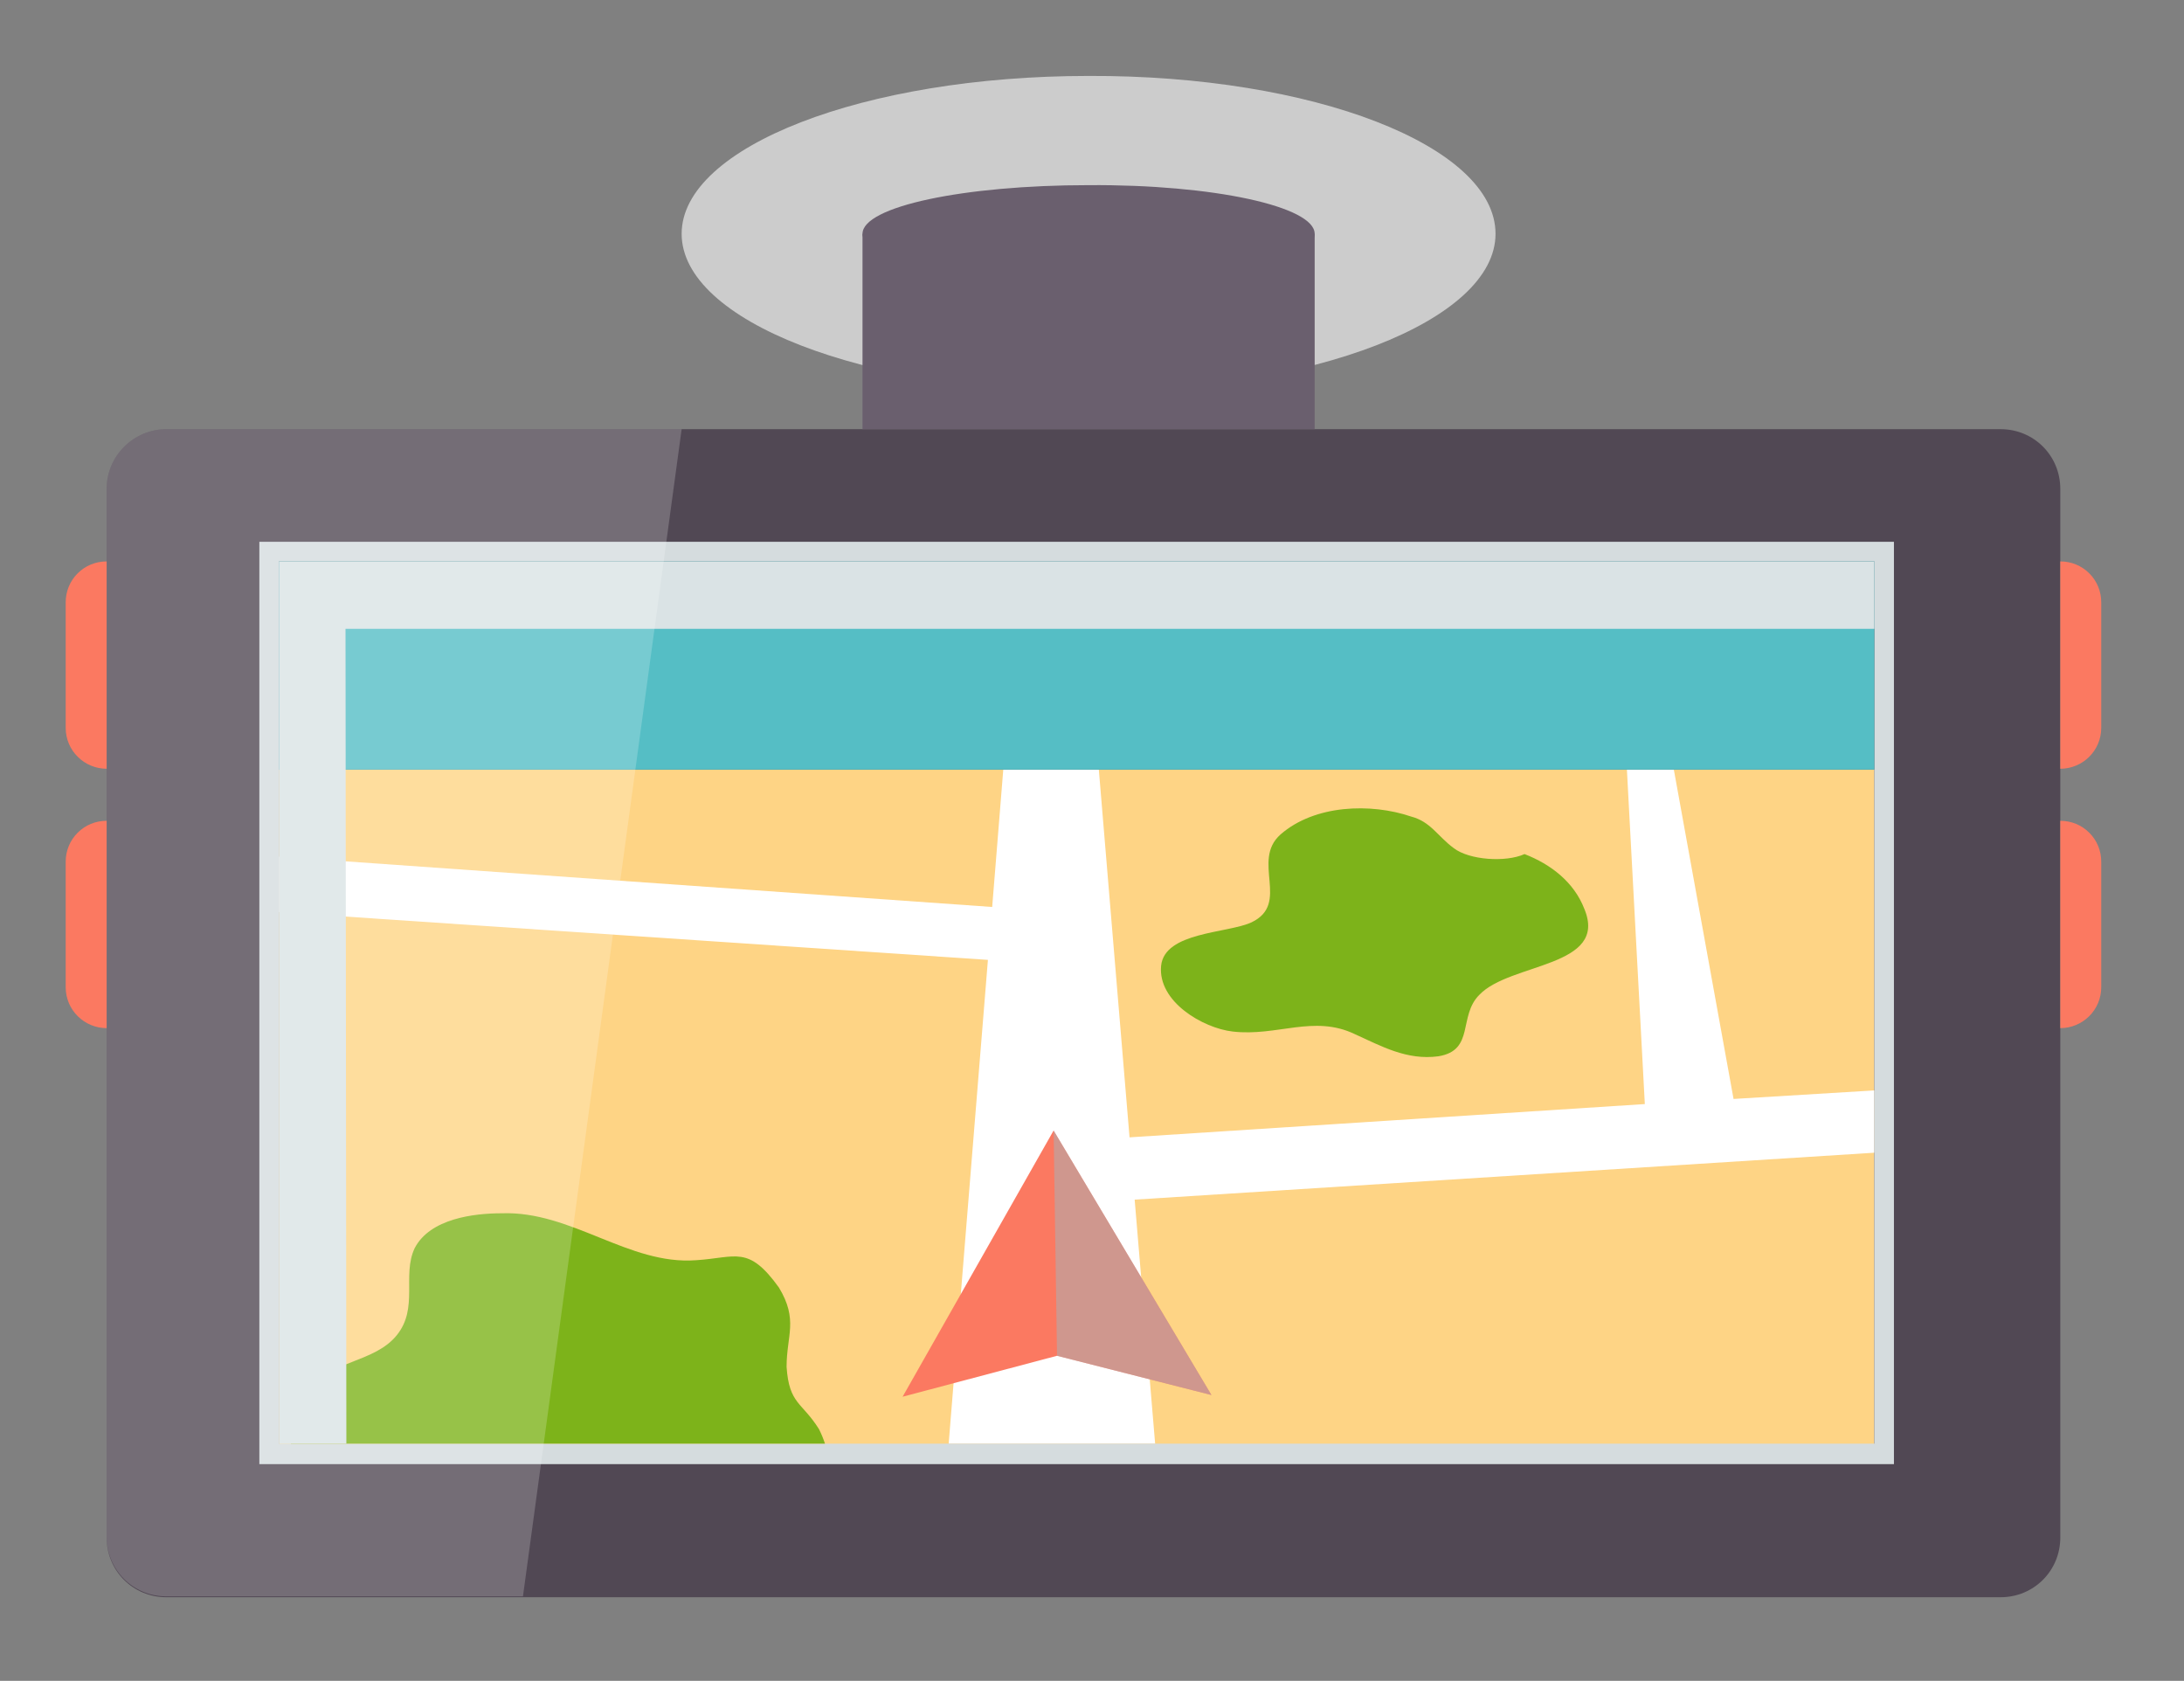 <?xml version="1.0" encoding="utf-8"?>
<!-- Generator: Adobe Illustrator 23.1.1, SVG Export Plug-In . SVG Version: 6.00 Build 0)  -->
<svg version="1.1" id="Layer_1" xmlns="http://www.w3.org/2000/svg" xmlns:xlink="http://www.w3.org/1999/xlink" x="0px" y="0px"
	 viewBox="0 0 256 197" style="enable-background:new 0 0 256 197;" xml:space="preserve">
<rect x="0" y="0" width="256" height="197" fill="#808080" stroke="none"/>
<style type="text/css">
	.st0{fill:#514854;}
	.st1{fill:#FED485;}
	.st2{fill:#FFFFFF;}
	.st3{fill:#D5DCDE;}
	.st4{fill:#55BEC5;}
	.st5{fill:#7DB31A;}
	.st6{fill:#FB7961;}
	.st7{opacity:0.54;fill:#AAB1B3;}
	.st8{fill:#DAE3E5;}
	.st9{opacity:0.2;fill:#FFFFFF;}
	.st10{fill:#CCCCCC;}
	.st11{fill:#6A5F6E;}
</style>
<g>
	<path class="st0" d="M241.5,57.3v122.9c0,3.9-3.1,7-7,7h-215c-3.9,0-7-3.1-7-7V57.3c0-3.9,3.2-7,7-7h215
		C238.4,50.3,241.5,53.4,241.5,57.3z"/>
	<rect x="32.7" y="90.2" class="st1" width="187" height="79.1"/>
	<polygon class="st2" points="219.7,135.1 133,140.6 135.4,169.2 111.2,169.2 115.8,112.5 32.7,106.9 32.7,100.4 116.3,106.3 
		117.6,90.2 128.8,90.2 132.4,133.3 192.8,129.4 190.7,90.2 196.2,90.2 203.2,128.8 219.7,127.8 	"/>
	<path class="st3" d="M30.4,63.5v108.1H222V63.5H30.4z M219.7,169.2h-187V65.8h187V169.2z"/>
	<rect x="32.7" y="65.8" class="st4" width="187" height="24.4"/>
	<path class="st5" d="M173.4,116.6c-2.5,2.5-0.5,6.5-4.8,7.2c-3.7,0.5-6.7-1.2-9.8-2.6c-4.8-2.3-9.1,0.3-14.3-0.3
		c-3.5-0.4-8.8-3.5-8.4-7.7c0.4-4,7.8-3.8,10.6-5.1c4.6-2.2-0.1-7.2,3.4-10.3c4-3.5,10.6-3.7,15.3-2.1c2.3,0.6,3.1,2.3,5,3.7
		c1.8,1.4,6.1,1.7,8.3,0.7c3.1,1.2,5.8,3.3,7,6.4C188.6,113.4,177,112.8,173.4,116.6z"/>
	<polygon class="st6" points="105.8,163.7 123.5,132.5 142,163.5 123.9,158.9 	"/>
	<polygon class="st7" points="142,163.5 123.9,158.9 123.5,132.5 	"/>
	<path class="st5" d="M96.7,169.2H34.1c0.1-2.3,0.3-4.5,1.9-6.3c2.9-3.5,7.9-3.2,10.5-6.4c2.6-3.2,0.6-7,2.1-10.2
		c1.8-3.5,7-4.1,10.2-4.1c8.2-0.3,14.9,6.1,22.8,5.5c4.7-0.3,6.1-1.8,9.7,3.2c2.3,3.8,0.9,5.6,0.9,9.3c0.3,4.4,1.8,4.1,3.8,7.3
		C96.3,168.1,96.5,168.6,96.7,169.2z"/>
	<polygon class="st8" points="219.7,65.8 219.7,73.7 40.5,73.7 40.6,169.2 32.7,169.2 32.7,65.8 	"/>
	<path class="st9" d="M79.9,50.3L61.3,187.1H19.5c-3.9,0-7-3.1-7-7V57.3c0-3.9,3.2-7,7-7H79.9z"/>
	<path class="st6" d="M246.3,70.6v14.7c0,2.7-2.2,4.8-4.8,4.8V65.8c1.3,0,2.5,0.5,3.4,1.4C245.8,68.1,246.3,69.3,246.3,70.6z"/>
	<path class="st6" d="M246.3,101v14.7c0,2.7-2.2,4.8-4.8,4.8V96.2c1.3,0,2.5,0.5,3.4,1.4C245.8,98.5,246.3,99.7,246.3,101z"/>
	<path class="st6" d="M7.7,70.6v14.7c0,2.7,2.2,4.8,4.8,4.8V65.8c-1.3,0-2.5,0.5-3.4,1.4C8.2,68.1,7.7,69.3,7.7,70.6z"/>
	<path class="st6" d="M7.7,101v14.7c0,2.7,2.2,4.8,4.8,4.8V96.2c-1.3,0-2.5,0.5-3.4,1.4C8.2,98.5,7.7,99.7,7.7,101z"/>
	<path class="st10" d="M175.3,27.4c0,10.2-21.4,18.5-47.7,18.5c-26.4,0-47.7-8.3-47.7-18.5c0-10.2,21.4-18.5,47.7-18.5
		C153.9,8.8,175.3,17.1,175.3,27.4z"/>
	<rect x="101.1" y="27.4" class="st11" width="53" height="22.9"/>
	<path class="st11" d="M154.1,27.4c0,3.2-11.9,5.7-26.5,5.7c-14.6,0-26.5-2.6-26.5-5.7c0-3.2,11.9-5.7,26.5-5.7
		C142.2,21.6,154.1,24.2,154.1,27.4z"/>
</g>
</svg>
